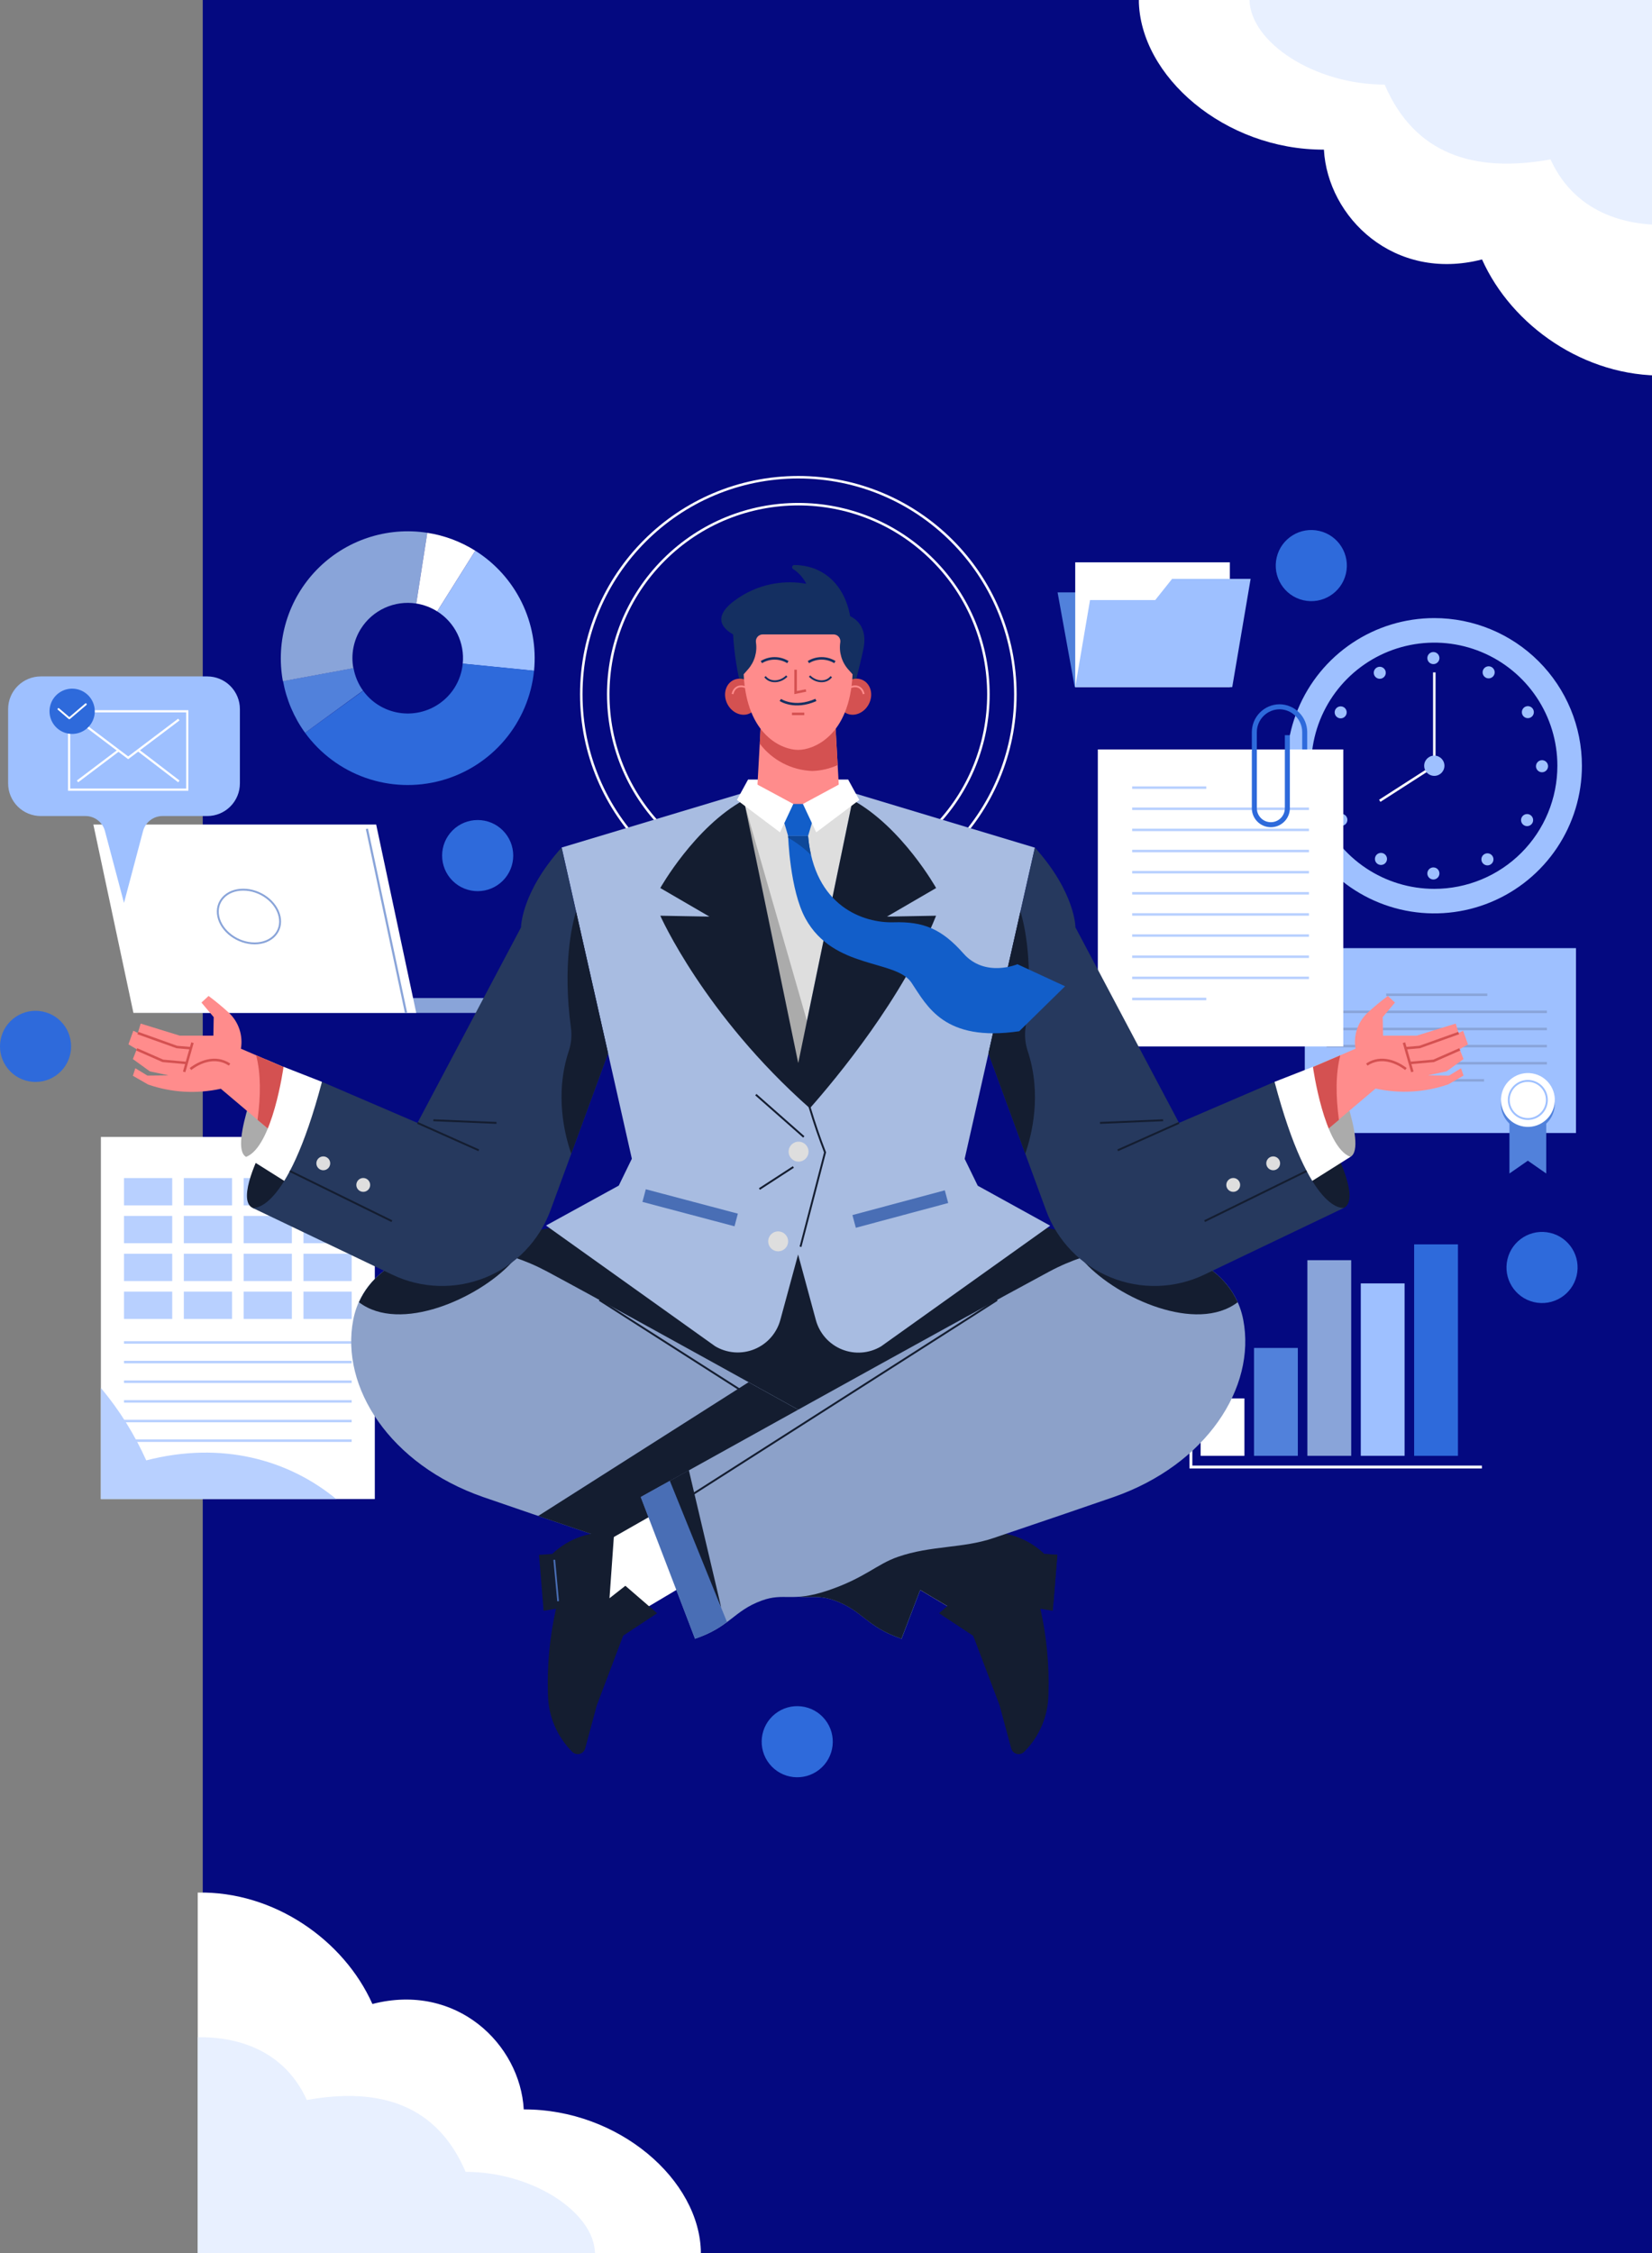 <svg width="660" height="900" viewBox="0 0 660 900" fill="none" xmlns="http://www.w3.org/2000/svg">
<rect x="0" y="0" width="660" height="900" fill="#808080" stroke="none"/>
<rect x="81" width="579" height="900" fill="#040980"/>
<g clip-path="url(#clip0_208_13)">
<path d="M629.629 378.74H521.281V452.588H629.629V378.74Z" fill="#9EC0FF"/>
<path d="M617.744 468.76L610.401 463.648L603.045 468.76V442.161H617.744V468.76Z" fill="#5181DB"/>
<path d="M610.401 451.75C616.341 451.75 621.156 446.935 621.156 440.994C621.156 435.054 616.341 430.238 610.401 430.238C604.462 430.238 599.646 435.054 599.646 440.994C599.646 446.935 604.462 451.75 610.401 451.75Z" fill="#5181DB"/>
<path d="M621.035 441.12C621.987 435.256 618.005 429.731 612.142 428.779C606.279 427.827 600.755 431.809 599.803 437.673C598.852 443.536 602.833 449.062 608.696 450.013C614.559 450.965 620.083 446.983 621.035 441.12Z" fill="white"/>
<path d="M617.998 439.383C617.998 440.889 617.552 442.36 616.716 443.612C615.88 444.863 614.691 445.839 613.301 446.415C611.91 446.991 610.38 447.141 608.904 446.848C607.428 446.554 606.072 445.829 605.008 444.765C603.944 443.7 603.219 442.344 602.926 440.868C602.632 439.392 602.783 437.862 603.359 436.471C603.934 435.08 604.91 433.892 606.161 433.055C607.413 432.219 608.884 431.773 610.389 431.773C612.407 431.773 614.343 432.575 615.77 434.002C617.197 435.429 617.998 437.365 617.998 439.383Z" stroke="#9EC0FF" stroke-width="0.76" stroke-miterlimit="10"/>
<path d="M529.994 404.197H617.999" stroke="#89A4D9" stroke-miterlimit="10"/>
<path d="M553.799 397.361H594.193" stroke="#89A4D9" stroke-miterlimit="10"/>
<path d="M529.994 411.034H617.999" stroke="#89A4D9" stroke-miterlimit="10"/>
<path d="M529.994 417.871H617.999" stroke="#89A4D9" stroke-miterlimit="10"/>
<path d="M529.994 424.708H617.999" stroke="#89A4D9" stroke-miterlimit="10"/>
<path d="M555.105 431.545H592.887" stroke="#89A4D9" stroke-miterlimit="10"/>
<path d="M582.475 497.071H564.973V581.535H582.475V497.071Z" fill="#2E6ADB"/>
<path d="M561.154 512.66H543.652V581.535H561.154V512.66Z" fill="#9EC0FF"/>
<path d="M539.822 503.388H522.32V581.535H539.822V503.388Z" fill="#89A4D9"/>
<path d="M518.502 538.447H501V581.535H518.502V538.447Z" fill="#5181DB"/>
<path d="M497.17 558.602H479.668V581.535H497.17V558.602Z" fill="white"/>
<path d="M592.036 586.012H475.787V494.268" stroke="white" stroke-width="1.15" stroke-miterlimit="10"/>
<path d="M573.025 246.901C561.361 246.901 549.959 250.36 540.261 256.841C530.562 263.322 523.004 272.534 518.54 283.311C514.076 294.089 512.908 305.948 515.184 317.389C517.46 328.83 523.076 339.34 531.324 347.589C539.572 355.837 550.08 361.455 561.52 363.731C572.96 366.006 584.817 364.838 595.593 360.374C606.37 355.91 615.58 348.35 622.06 338.651C628.54 328.951 631.999 317.548 631.999 305.883C631.999 290.24 625.786 275.238 614.726 264.176C603.666 253.115 588.666 246.901 573.025 246.901ZM573.025 355.059C563.3 355.059 553.793 352.175 545.707 346.771C537.621 341.368 531.319 333.687 527.597 324.702C523.876 315.716 522.902 305.828 524.799 296.289C526.697 286.749 531.38 277.987 538.256 271.109C545.133 264.232 553.894 259.548 563.432 257.651C572.97 255.753 582.857 256.727 591.842 260.449C600.826 264.171 608.506 270.474 613.909 278.562C619.312 286.649 622.195 296.156 622.195 305.883C622.197 312.341 620.926 318.736 618.456 324.704C615.986 330.671 612.364 336.092 607.797 340.659C603.231 345.226 597.81 348.848 591.844 351.319C585.877 353.79 579.483 355.061 573.025 355.059Z" fill="#9EC0FF"/>
<path d="M575.067 262.858C575.07 263.336 574.93 263.803 574.667 264.202C574.403 264.6 574.027 264.911 573.586 265.095C573.145 265.279 572.659 265.327 572.191 265.235C571.722 265.142 571.292 264.912 570.954 264.575C570.616 264.237 570.386 263.806 570.294 263.338C570.201 262.869 570.25 262.383 570.434 261.942C570.618 261.501 570.929 261.125 571.327 260.861C571.725 260.598 572.193 260.458 572.67 260.461C573.305 260.464 573.913 260.718 574.362 261.166C574.81 261.615 575.064 262.223 575.067 262.858Z" fill="#9EC0FF"/>
<path d="M575.067 348.907C575.067 349.384 574.926 349.851 574.66 350.247C574.395 350.644 574.018 350.953 573.577 351.135C573.136 351.317 572.651 351.364 572.183 351.27C571.715 351.176 571.286 350.945 570.949 350.607C570.613 350.268 570.384 349.838 570.293 349.37C570.201 348.901 570.251 348.416 570.435 347.976C570.619 347.536 570.93 347.16 571.328 346.897C571.726 346.634 572.193 346.495 572.67 346.497C572.986 346.497 573.299 346.56 573.591 346.681C573.882 346.802 574.147 346.98 574.37 347.204C574.593 347.428 574.769 347.694 574.889 347.986C575.008 348.278 575.069 348.591 575.067 348.907Z" fill="#9EC0FF"/>
<path d="M553.317 267.551C553.552 267.962 553.661 268.434 553.628 268.907C553.596 269.38 553.424 269.833 553.134 270.208C552.844 270.584 552.45 270.864 552 271.015C551.551 271.166 551.067 271.181 550.609 271.056C550.152 270.932 549.741 270.675 549.43 270.318C549.118 269.96 548.92 269.519 548.859 269.048C548.799 268.578 548.879 268.101 549.09 267.676C549.301 267.251 549.633 266.899 550.045 266.663C550.318 266.506 550.619 266.405 550.931 266.365C551.244 266.325 551.561 266.347 551.865 266.429C552.168 266.512 552.453 266.653 552.702 266.846C552.951 267.038 553.16 267.278 553.317 267.551Z" fill="#9EC0FF"/>
<path d="M596.336 342.058C596.576 342.47 596.688 342.944 596.658 343.421C596.629 343.897 596.459 344.354 596.169 344.733C595.88 345.112 595.484 345.397 595.033 345.551C594.581 345.706 594.094 345.723 593.633 345.6C593.172 345.477 592.758 345.22 592.443 344.861C592.128 344.503 591.927 344.059 591.864 343.586C591.802 343.113 591.882 342.632 592.093 342.204C592.304 341.776 592.637 341.421 593.051 341.183C593.603 340.865 594.258 340.778 594.874 340.942C595.489 341.106 596.015 341.507 596.336 342.058Z" fill="#9EC0FF"/>
<path d="M536.829 282.48C537.238 282.719 537.567 283.073 537.775 283.499C537.983 283.924 538.06 284.402 537.997 284.871C537.934 285.34 537.733 285.78 537.42 286.136C537.107 286.491 536.696 286.746 536.239 286.868C535.781 286.99 535.298 286.973 534.849 286.821C534.401 286.668 534.008 286.386 533.72 286.011C533.432 285.635 533.261 285.182 533.23 284.71C533.199 284.237 533.308 283.766 533.544 283.355C533.865 282.805 534.39 282.404 535.006 282.24C535.621 282.076 536.277 282.162 536.829 282.48Z" fill="#9EC0FF"/>
<path d="M611.302 325.505C611.715 325.743 612.049 326.099 612.26 326.526C612.471 326.954 612.551 327.435 612.488 327.908C612.426 328.381 612.224 328.825 611.91 329.184C611.595 329.542 611.18 329.799 610.719 329.922C610.258 330.045 609.771 330.028 609.32 329.874C608.868 329.719 608.473 329.435 608.183 329.055C607.894 328.676 607.724 328.219 607.694 327.743C607.664 327.267 607.777 326.792 608.017 326.38C608.338 325.83 608.863 325.429 609.479 325.265C610.094 325.101 610.75 325.187 611.302 325.505Z" fill="#9EC0FF"/>
<path d="M530.018 303.663C530.495 303.665 530.96 303.809 531.355 304.076C531.75 304.343 532.056 304.721 532.236 305.162C532.417 305.604 532.462 306.088 532.366 306.555C532.271 307.022 532.039 307.451 531.7 307.786C531.362 308.121 530.931 308.348 530.463 308.439C529.995 308.529 529.511 308.479 529.072 308.294C528.632 308.11 528.258 307.799 527.995 307.401C527.732 307.003 527.593 306.537 527.596 306.06C527.596 305.743 527.659 305.429 527.781 305.137C527.903 304.844 528.081 304.579 528.307 304.356C528.532 304.133 528.799 303.957 529.093 303.838C529.387 303.719 529.701 303.659 530.018 303.663Z" fill="#9EC0FF"/>
<path d="M616.045 303.663C616.523 303.66 616.991 303.8 617.389 304.064C617.787 304.328 618.098 304.704 618.282 305.145C618.466 305.586 618.515 306.071 618.422 306.54C618.33 307.008 618.1 307.439 617.762 307.777C617.424 308.115 616.994 308.344 616.525 308.437C616.057 308.53 615.571 308.481 615.13 308.297C614.689 308.113 614.313 307.802 614.049 307.404C613.785 307.006 613.646 306.538 613.648 306.06C613.652 305.425 613.905 304.817 614.354 304.369C614.803 303.92 615.411 303.666 616.045 303.663Z" fill="#9EC0FF"/>
<path d="M534.699 325.416C534.971 325.255 535.273 325.15 535.586 325.107C535.9 325.064 536.219 325.084 536.524 325.166C536.83 325.247 537.116 325.388 537.367 325.582C537.617 325.775 537.827 326.016 537.983 326.291C538.141 326.565 538.243 326.866 538.284 327.179C538.325 327.491 538.303 327.809 538.222 328.113C538.14 328.418 537.999 328.703 537.807 328.953C537.614 329.203 537.375 329.413 537.102 329.57C536.829 329.728 536.527 329.83 536.215 329.871C535.902 329.911 535.585 329.89 535.28 329.809C534.976 329.727 534.69 329.586 534.44 329.393C534.19 329.201 533.981 328.962 533.823 328.689C533.665 328.417 533.561 328.116 533.519 327.804C533.477 327.492 533.498 327.174 533.579 326.87C533.66 326.566 533.801 326.281 533.993 326.031C534.186 325.782 534.425 325.573 534.699 325.416Z" fill="#9EC0FF"/>
<path d="M609.209 282.391C609.621 282.157 610.092 282.05 610.564 282.083C611.036 282.117 611.488 282.289 611.863 282.579C612.237 282.868 612.517 283.262 612.668 283.711C612.819 284.16 612.833 284.643 612.71 285.1C612.586 285.557 612.33 285.967 611.974 286.279C611.618 286.591 611.177 286.79 610.708 286.852C610.239 286.913 609.762 286.835 609.337 286.625C608.912 286.416 608.559 286.086 608.322 285.677C608.008 285.122 607.926 284.467 608.092 283.852C608.258 283.237 608.659 282.712 609.209 282.391Z" fill="#9EC0FF"/>
<path d="M549.626 341.906C549.863 341.492 550.217 341.157 550.644 340.945C551.071 340.733 551.552 340.652 552.025 340.713C552.498 340.773 552.942 340.973 553.301 341.287C553.661 341.6 553.919 342.014 554.043 342.474C554.168 342.934 554.153 343.422 554 343.873C553.848 344.325 553.565 344.722 553.187 345.013C552.809 345.304 552.353 345.476 551.877 345.508C551.401 345.539 550.927 345.429 550.514 345.191C550.239 345.034 549.998 344.825 549.804 344.575C549.61 344.324 549.468 344.038 549.386 343.733C549.303 343.428 549.282 343.109 549.323 342.795C549.364 342.482 549.467 342.179 549.626 341.906Z" fill="#9EC0FF"/>
<path d="M592.645 267.373C592.882 266.959 593.236 266.625 593.663 266.413C594.09 266.2 594.57 266.12 595.043 266.18C595.516 266.241 595.961 266.441 596.32 266.755C596.679 267.068 596.938 267.481 597.062 267.942C597.187 268.402 597.172 268.889 597.019 269.341C596.867 269.793 596.583 270.19 596.205 270.481C595.828 270.771 595.372 270.944 594.896 270.975C594.42 271.007 593.946 270.897 593.532 270.659C592.98 270.34 592.576 269.815 592.41 269.199C592.243 268.584 592.328 267.927 592.645 267.373Z" fill="#9EC0FF"/>
<path d="M573.025 268.591V305.883L551.236 319.886" stroke="white" stroke-miterlimit="10"/>
<path d="M573.026 309.929C575.261 309.929 577.072 308.117 577.072 305.883C577.072 303.648 575.261 301.836 573.026 301.836C570.792 301.836 568.98 303.648 568.98 305.883C568.98 308.117 570.792 309.929 573.026 309.929Z" fill="#9EC0FF"/>
<path d="M536.664 299.376H438.602V418.011H536.664V299.376Z" fill="white"/>
<path d="M452.324 314.622H481.925" stroke="#B8D0FF" stroke-miterlimit="10"/>
<path d="M452.324 323.07H522.941" stroke="#B8D0FF" stroke-miterlimit="10"/>
<path d="M452.324 331.505H522.941" stroke="#B8D0FF" stroke-miterlimit="10"/>
<path d="M452.324 339.952H522.941" stroke="#B8D0FF" stroke-miterlimit="10"/>
<path d="M452.324 348.4H522.941" stroke="#B8D0FF" stroke-miterlimit="10"/>
<path d="M452.324 356.835H522.941" stroke="#B8D0FF" stroke-miterlimit="10"/>
<path d="M452.324 365.282H522.941" stroke="#B8D0FF" stroke-miterlimit="10"/>
<path d="M452.324 373.717H522.941" stroke="#B8D0FF" stroke-miterlimit="10"/>
<path d="M452.324 382.165H522.941" stroke="#B8D0FF" stroke-miterlimit="10"/>
<path d="M452.324 390.613H522.941" stroke="#B8D0FF" stroke-miterlimit="10"/>
<path d="M452.324 399.048H481.925" stroke="#B8D0FF" stroke-miterlimit="10"/>
<path d="M514.317 293.668V322.841C514.317 324.591 513.622 326.268 512.385 327.505C511.148 328.742 509.471 329.437 507.722 329.437C505.973 329.437 504.295 328.742 503.059 327.505C501.822 326.268 501.127 324.591 501.127 322.841V292.399C501.147 289.734 502.214 287.184 504.098 285.3C505.983 283.415 508.532 282.348 511.197 282.328C513.862 282.351 516.41 283.422 518.292 285.309C520.174 287.196 521.238 289.747 521.254 292.412V299.376" stroke="#2E6ADB" stroke-width="2" stroke-miterlimit="10"/>
<path d="M184.874 265.116L213.359 267.957C214.292 258.569 212.59 249.106 208.443 240.632C204.296 232.158 197.869 225.008 189.883 219.985L174.664 244.212C178.142 246.401 180.941 249.517 182.744 253.21C184.548 256.903 185.285 261.026 184.874 265.116Z" fill="#9EC0FF"/>
<path d="M181.615 274.692C178.495 279.645 173.539 283.158 167.833 284.461C162.127 285.764 156.137 284.751 151.177 281.643C148.797 280.153 146.729 278.214 145.089 275.935L121.893 292.742C127.946 301.043 136.376 307.311 146.069 310.717C155.761 314.122 166.259 314.504 176.174 311.812C186.088 309.12 194.952 303.481 201.592 295.641C208.232 287.801 212.335 278.129 213.36 267.906L184.874 265.065C184.552 268.484 183.436 271.781 181.615 274.692Z" fill="#2E6ADB"/>
<path d="M121.893 292.742L145.038 275.884C143.111 273.201 141.81 270.119 141.234 266.866L113.078 272.054C114.432 279.522 117.444 286.592 121.893 292.742Z" fill="#5181DB"/>
<path d="M144.176 251.163C146.478 247.505 149.8 244.6 153.733 242.808C157.666 241.016 162.037 240.415 166.308 241.079L170.708 212.831C162.708 211.588 154.526 212.277 146.847 214.842C139.167 217.407 132.213 221.773 126.565 227.575C120.917 233.378 116.741 240.448 114.383 248.194C112.026 255.941 111.557 264.14 113.015 272.105L141.171 266.917C140.157 261.474 141.23 255.85 144.176 251.163Z" fill="#89A4D9"/>
<path d="M166.307 241.079C169.272 241.548 172.111 242.614 174.652 244.212L189.871 219.985C184.039 216.317 177.517 213.882 170.708 212.831L166.307 241.079Z" fill="white"/>
<path d="M149.743 454.16H40.305V598.811H149.743V454.16Z" fill="white"/>
<path d="M58.428 583.361C53.74 572.929 47.642 563.189 40.305 554.416V598.811H134.346C115.411 583.209 88.778 575.522 58.428 583.361Z" fill="#B8D0FF"/>
<path d="M49.537 536.252H140.497" stroke="#B8D0FF" stroke-miterlimit="10"/>
<path d="M49.537 544.091H140.497" stroke="#B8D0FF" stroke-miterlimit="10"/>
<path d="M49.537 551.943H140.497" stroke="#B8D0FF" stroke-miterlimit="10"/>
<path d="M49.537 559.794H140.497" stroke="#B8D0FF" stroke-miterlimit="10"/>
<path d="M49.537 567.646H140.497" stroke="#B8D0FF" stroke-miterlimit="10"/>
<path d="M49.537 575.484H140.497" stroke="#B8D0FF" stroke-miterlimit="10"/>
<path d="M68.802 470.586H49.537V481.495H68.802V470.586Z" fill="#B8D0FF"/>
<path d="M92.71 470.586H73.445V481.495H92.71V470.586Z" fill="#B8D0FF"/>
<path d="M116.603 470.586H97.338V481.495H116.603V470.586Z" fill="#B8D0FF"/>
<path d="M140.511 470.586H121.246V481.495H140.511V470.586Z" fill="#B8D0FF"/>
<path d="M68.802 485.706H49.537V496.614H68.802V485.706Z" fill="#B8D0FF"/>
<path d="M92.71 485.706H73.445V496.614H92.71V485.706Z" fill="#B8D0FF"/>
<path d="M116.603 485.706H97.338V496.614H116.603V485.706Z" fill="#B8D0FF"/>
<path d="M140.511 485.706H121.246V496.614H140.511V485.706Z" fill="#B8D0FF"/>
<path d="M68.802 500.825H49.537V511.734H68.802V500.825Z" fill="#B8D0FF"/>
<path d="M92.71 500.825H73.445V511.734H92.71V500.825Z" fill="#B8D0FF"/>
<path d="M116.603 500.825H97.338V511.734H116.603V500.825Z" fill="#B8D0FF"/>
<path d="M140.511 500.825H121.246V511.734H140.511V500.825Z" fill="#B8D0FF"/>
<path d="M68.802 515.945H49.537V526.853H68.802V515.945Z" fill="#B8D0FF"/>
<path d="M92.71 515.945H73.445V526.853H92.71V515.945Z" fill="#B8D0FF"/>
<path d="M116.603 515.945H97.338V526.853H116.603V515.945Z" fill="#B8D0FF"/>
<path d="M140.511 515.945H121.246V526.853H140.511V515.945Z" fill="#B8D0FF"/>
<path d="M224.444 398.68H67.928V404.616H224.444V398.68Z" fill="#89A4D9"/>
<path d="M166.294 404.603H53.304L37.299 329.374H150.288L166.294 404.603Z" fill="white"/>
<path d="M146.586 331.086L162.224 404.603" stroke="#89A4D9" stroke-width="0.88" stroke-miterlimit="10"/>
<path d="M111.695 366.12C112.964 372.043 108.499 376.85 101.739 376.85C94.98 376.85 88.473 372.043 87.218 366.12C85.962 360.196 90.414 355.376 97.174 355.376C103.933 355.376 110.427 360.183 111.695 366.12Z" stroke="#89A4D9" stroke-width="0.76" stroke-miterlimit="10"/>
<path d="M82.804 270.202H16.284C12.825 270.205 9.509 271.582 7.064 274.029C4.619 276.477 3.246 279.795 3.246 283.254V312.935C3.246 316.393 4.62 319.71 7.065 322.155C9.51 324.6 12.826 325.974 16.284 325.974H34.154C35.931 325.973 37.658 326.561 39.065 327.647C40.472 328.732 41.479 330.254 41.928 331.974L49.538 360.665L57.147 331.974C57.601 330.254 58.611 328.733 60.019 327.648C61.428 326.563 63.156 325.974 64.934 325.974H82.804C86.262 325.974 89.578 324.6 92.023 322.155C94.468 319.71 95.842 316.393 95.842 312.935V283.254C95.842 279.795 94.469 276.477 92.024 274.029C89.579 271.582 86.263 270.205 82.804 270.202Z" fill="#9EC0FF"/>
<path d="M74.814 284.129H27.609V315.434H74.814V284.129Z" stroke="white" stroke-width="0.88" stroke-miterlimit="10"/>
<path d="M30.971 287.427L51.212 302.711L71.454 287.427" stroke="white" stroke-width="0.88" stroke-miterlimit="10"/>
<path d="M55.207 299.693L71.454 312.136" stroke="white" stroke-width="0.88" stroke-miterlimit="10"/>
<path d="M30.971 312.136L47.331 299.781" stroke="white" stroke-width="0.88" stroke-miterlimit="10"/>
<path d="M37.871 284.129C37.871 285.918 37.34 287.666 36.347 289.154C35.353 290.641 33.941 291.8 32.288 292.485C30.636 293.169 28.818 293.348 27.064 292.999C25.31 292.65 23.698 291.789 22.434 290.524C21.169 289.259 20.308 287.648 19.959 285.894C19.61 284.139 19.789 282.321 20.474 280.668C21.158 279.016 22.317 277.603 23.804 276.61C25.291 275.616 27.039 275.085 28.828 275.085C31.226 275.085 33.526 276.038 35.222 277.734C36.918 279.43 37.871 281.731 37.871 284.129Z" fill="#2E6ADB"/>
<path d="M23.373 283.241L27.698 286.932L34.28 281.326" stroke="white" stroke-width="0.75" stroke-linecap="round" stroke-linejoin="round"/>
<path d="M422.521 236.627L429.37 274.451H492.086L485.25 236.627H422.521Z" fill="#5181DB"/>
<path d="M491.349 224.628H429.572V274.451H491.349V224.628Z" fill="white"/>
<path d="M468.28 231.224L461.532 239.697H435.482L429.572 274.451H492.301L499.644 231.224H468.28Z" fill="#9EC0FF"/>
<path d="M24.246 428.029C29.793 422.481 29.793 413.486 24.246 407.938C18.698 402.39 9.705 402.39 4.157 407.938C-1.39 413.486 -1.39 422.481 4.157 428.029C9.705 433.577 18.698 433.577 24.246 428.029Z" fill="#2E6ADB"/>
<path d="M537.711 229.174C539.505 221.536 534.769 213.89 527.132 212.096C519.495 210.301 511.849 215.039 510.055 222.676C508.261 230.314 512.998 237.961 520.635 239.755C528.272 241.549 535.917 236.812 537.711 229.174Z" fill="#2E6ADB"/>
<path d="M629.89 509.586C631.701 501.952 626.982 494.295 619.349 492.483C611.716 490.672 604.06 495.391 602.249 503.025C600.437 510.659 605.156 518.316 612.789 520.128C620.422 521.94 628.079 517.22 629.89 509.586Z" fill="#2E6ADB"/>
<path d="M200.88 351.816C206.428 346.269 206.428 337.274 200.88 331.726C195.333 326.178 186.339 326.178 180.792 331.726C175.245 337.274 175.245 346.269 180.792 351.816C186.339 357.364 195.333 357.364 200.88 351.816Z" fill="#2E6ADB"/>
<path d="M327.354 706.853C333.49 701.965 334.502 693.027 329.614 686.89C324.726 680.753 315.789 679.741 309.653 684.629C303.517 689.518 302.505 698.456 307.393 704.593C312.281 710.729 321.218 711.741 327.354 706.853Z" fill="#2E6ADB"/>
<path d="M318.941 364.077C366.831 364.077 405.653 325.251 405.653 277.356C405.653 229.461 366.831 190.634 318.941 190.634C271.052 190.634 232.23 229.461 232.23 277.356C232.23 325.251 271.052 364.077 318.941 364.077Z" stroke="white" stroke-miterlimit="10"/>
<path d="M372.643 331.057C402.301 301.395 402.301 253.304 372.643 223.643C342.986 193.982 294.901 193.982 265.243 223.643C235.585 253.304 235.585 301.395 265.243 331.057C294.901 360.718 342.986 360.718 372.643 331.057Z" stroke="white" stroke-miterlimit="10"/>
<path d="M318.905 470.561L173.131 499.849L318.905 591.517L464.679 499.849L318.905 470.561Z" fill="#141D30"/>
<path d="M390.624 473.643L385.399 462.913L413.453 338.608L340.667 316.677H297.141L224.38 338.557L252.434 462.862L247.209 473.593L218.141 489.549L285.688 537.749C288.026 539.149 290.656 539.988 293.373 540.2C296.089 540.412 298.818 539.992 301.344 538.972C303.871 537.952 306.127 536.36 307.934 534.321C309.742 532.282 311.053 529.852 311.764 527.221L318.853 501.117L325.943 527.285C326.653 529.915 327.964 532.346 329.772 534.384C331.58 536.423 333.836 538.015 336.362 539.035C338.889 540.055 341.617 540.476 344.334 540.264C347.05 540.051 349.681 539.212 352.018 537.812L419.566 489.613L390.624 473.643Z" fill="#A8BCE1"/>
<path d="M297.191 319.569H340.617L318.904 424.657L297.191 319.569Z" fill="#DEDEDE"/>
<path d="M297.686 322.004L326.615 422.513L313.539 431.342L297.686 322.004Z" fill="#ABABAB"/>
<path d="M373.998 354.729C373.998 354.729 360.39 330.426 340.617 319.569L318.905 424.657L297.192 319.569C277.42 330.426 263.799 354.729 263.799 354.729L283.419 366.145L263.799 365.79C263.799 365.79 281.288 405.364 323.547 442.719C334.263 430.581 360.795 398.642 373.985 365.79L354.365 366.145L373.998 354.729Z" fill="#141D30"/>
<path d="M298.865 311.4H338.854L318.866 330.414L298.865 311.4Z" fill="white"/>
<path d="M340.617 276.848C340.617 276.848 343.153 267.576 344.903 259.484C346.654 251.391 342.76 247.599 339.665 246.165C336.989 231.718 327.097 225.706 317.344 225.693C317.154 225.692 316.969 225.751 316.817 225.864C316.664 225.977 316.552 226.136 316.498 226.318C316.443 226.499 316.449 226.694 316.515 226.872C316.581 227.05 316.703 227.201 316.862 227.304C319.11 228.771 320.93 230.805 322.138 233.202C313.569 231.642 304.724 233.16 297.166 237.49C284.8 244.745 287.02 250.085 292.879 253.421C293.329 261.216 294.565 268.947 296.57 276.493L340.617 276.848Z" fill="#142F61"/>
<path d="M318.904 424.657C321.559 436.803 325.142 448.727 329.621 460.325L319.817 498.022" stroke="#141D30" stroke-width="0.76" stroke-miterlimit="10"/>
<path d="M319.043 464.016C321.242 464.016 323.025 462.233 323.025 460.033C323.025 457.834 321.242 456.05 319.043 456.05C316.844 456.05 315.061 457.834 315.061 460.033C315.061 462.233 316.844 464.016 319.043 464.016Z" fill="#DEDEDE"/>
<path d="M314.871 495.866C314.871 496.654 314.637 497.424 314.2 498.079C313.762 498.734 313.14 499.244 312.413 499.546C311.685 499.847 310.884 499.926 310.112 499.772C309.339 499.619 308.63 499.239 308.073 498.682C307.516 498.125 307.136 497.416 306.983 496.643C306.829 495.87 306.908 495.07 307.209 494.342C307.511 493.614 308.021 492.992 308.676 492.554C309.331 492.117 310.101 491.883 310.889 491.883C311.945 491.883 312.958 492.303 313.705 493.05C314.451 493.797 314.871 494.81 314.871 495.866Z" fill="#DEDEDE"/>
<path d="M301.973 437.265L321.123 454.148" stroke="#141D30" stroke-width="0.76" stroke-miterlimit="10"/>
<path d="M316.964 466.16L303.406 474.962" stroke="#141D30" stroke-width="0.76" stroke-miterlimit="10"/>
<path d="M294.786 484.798L258.006 475.059L256.668 480.11L293.449 489.85L294.786 484.798Z" fill="#496EB5"/>
<path d="M341.916 490.443L378.822 480.55L377.464 475.481L340.557 485.374L341.916 490.443Z" fill="#496EB5"/>
<path d="M373.426 603.06L400.96 618.75L395.722 651.843L360.857 631.105L373.426 603.06Z" fill="white"/>
<path d="M392.463 612.281L394.264 638.423L387.923 633.451L375.24 644.423L388.798 653.378L399.35 681.194L403.992 698.419C404.136 698.938 404.412 699.411 404.795 699.79C405.177 700.169 405.651 700.442 406.171 700.582C406.691 700.721 407.239 700.723 407.76 700.586C408.28 700.449 408.757 700.179 409.141 699.802C415.232 693.749 418.722 685.557 418.868 676.97C419.265 665.43 418.183 653.887 415.647 642.622L420.606 643.446L422.445 621.097L417.169 620.742C413.908 617.628 410.01 615.259 405.745 613.798C401.48 612.338 396.948 611.82 392.463 612.281Z" fill="#141D30"/>
<path d="M141.131 527.17C146.356 500.115 183.453 489.118 218.647 507.954C253.842 526.79 381.771 598.012 381.771 598.012L360.185 654.596C346.234 649.902 344.789 643.472 333.615 639.375C324.395 635.988 321.668 640.262 307.045 635.278C292.422 630.293 287.641 624.813 279.22 621.896C265.839 617.253 253.398 618.585 241.007 614.374C220.119 607.296 202.147 601.183 193.016 597.999C155.894 585.074 135.893 554.238 141.131 527.17Z" fill="#8CA1C9"/>
<path d="M349.672 642.114L362.545 587.306L373.223 593.242L349.672 642.114Z" fill="#141D30"/>
<path d="M373.224 604.658L239.461 519.281" stroke="#141D30" stroke-width="0.76" stroke-miterlimit="10"/>
<path d="M416.383 623.063L414.836 639.616" stroke="#496EB5" stroke-width="0.69" stroke-miterlimit="10"/>
<path d="M360.186 654.596C355.571 653.104 351.24 650.844 347.377 647.911L370.206 591.517L381.848 597.999L360.186 654.596Z" fill="#496EB5"/>
<path d="M420.847 640.288L422.432 621.059L417.156 620.703C413.894 617.596 409.998 615.233 405.735 613.777C401.472 612.32 396.944 611.806 392.463 612.269L392.577 613.955L378.626 606.053L381.708 597.986C381.708 597.986 340.921 575.294 299.055 552.133L215.008 605.571L240.969 614.374C253.36 618.585 265.802 617.253 279.182 621.896C287.603 624.813 292.372 630.28 307.007 635.278C321.643 640.275 324.357 635.988 333.578 639.375C344.751 643.472 346.197 649.902 360.148 654.596L367.605 635.113L378.512 641.594L375.24 644.423L388.798 653.378L389.165 654.342L415.647 642.609L420.847 640.288Z" fill="#141D30"/>
<path d="M496.69 527.17C491.452 500.115 454.355 489.118 419.161 507.954C383.967 526.79 256.037 598.012 256.037 598.012L277.674 654.608C291.625 649.915 293.07 643.484 304.244 639.387C313.464 636.001 316.191 640.275 330.877 635.29C345.564 630.305 350.269 624.826 358.69 621.908C372.07 617.266 384.525 618.598 396.903 614.387C417.791 607.309 435.762 601.195 444.894 598.012C481.94 585.074 501.915 554.238 496.69 527.17Z" fill="#8CA1C9"/>
<path d="M288.136 642.114L275.212 587.306L264.533 593.242L288.136 642.114Z" fill="#141D30"/>
<path d="M264.584 604.658L398.348 519.281" stroke="#141D30" stroke-width="0.76" stroke-miterlimit="10"/>
<path d="M264.394 603.06L236.848 618.75L242.086 651.843L276.963 631.105L264.394 603.06Z" fill="white"/>
<path d="M245.357 612.281L243.505 638.423L249.846 633.451L262.529 644.423L248.971 653.378L238.432 681.194L233.79 698.419C233.646 698.938 233.37 699.411 232.987 699.79C232.605 700.169 232.13 700.442 231.61 700.582C231.09 700.721 230.543 700.723 230.022 700.586C229.501 700.449 229.025 700.179 228.641 699.802C222.558 693.743 219.069 685.555 218.913 676.97C218.516 665.43 219.599 653.887 222.135 642.622L217.176 643.446L215.35 621.097L220.613 620.742C223.88 617.625 227.784 615.254 232.056 613.794C236.328 612.333 240.866 611.817 245.357 612.281Z" fill="#141D30"/>
<path d="M221.438 623.063L222.972 639.616" stroke="#496EB5" stroke-width="0.69" stroke-miterlimit="10"/>
<path d="M277.674 654.596C282.272 653.095 286.585 650.831 290.432 647.898L267.604 591.505L255.961 597.986L277.674 654.596Z" fill="#496EB5"/>
<path d="M98.303 462.113C91.036 458.131 106.027 423.11 106.027 423.11L118.709 428.551C118.709 428.551 105.621 466.122 98.303 462.113Z" fill="#ABABAB"/>
<path d="M123.922 430.822L96.249 418.911C96.685 416.349 96.492 413.719 95.686 411.249C94.879 408.778 93.484 406.541 91.62 404.73C88.982 402.286 86.213 399.987 83.325 397.843L80.484 400.481L85.38 406.303L85.24 413.698H71.822L56.21 408.878L55.056 412.62L53.268 411.732L51.315 417.173L54.625 419.139L53.09 423.059L59.875 427.968L67.358 429.566L58.886 429.655L54.067 426.712L53.09 429.731L59.152 433.219C68.499 436.46 78.562 437.044 88.221 434.906L113.459 456.253L123.922 430.822Z" fill="#FF8C8C"/>
<path d="M113.459 456.215L123.922 430.847L102.361 421.575C104.226 429.02 104.2 437.455 102.894 447.336L113.459 456.215Z" fill="#D45151"/>
<path d="M100.801 482.446C94.46 478.996 104.213 460.071 104.213 460.071L124.758 468.836C124.758 468.836 107.802 486.239 100.801 482.446Z" fill="#141D30"/>
<path d="M128.627 432.153L113.281 426.141C113.281 426.141 108.88 458.194 98.303 462.113L128.627 481.203V432.153Z" fill="white"/>
<path d="M204.19 504.567C204.819 503.931 205.285 503.152 205.547 502.297C177.962 493.126 151.786 501.32 143.402 520.182C159.801 532.688 191.038 518.647 204.19 504.567Z" fill="#141D30"/>
<path d="M224.38 338.557L242.935 420.776L219.929 483.461C217.714 489.49 214.264 494.99 209.802 499.61C205.339 504.229 199.961 507.866 194.013 510.287C188.064 512.709 181.675 513.861 175.255 513.671C168.836 513.481 162.526 511.953 156.731 509.184L100.801 482.446C100.801 482.446 114.358 486.01 128.626 432.153L166.788 448.554L208.159 370.432C208.159 370.432 208.134 356.632 224.38 338.557Z" fill="#26395E"/>
<path d="M115.791 467.771L156.566 487.799" stroke="#141D30" stroke-width="0.76" stroke-miterlimit="10"/>
<path d="M129.159 467.466C130.686 467.466 131.924 466.228 131.924 464.701C131.924 463.174 130.686 461.936 129.159 461.936C127.632 461.936 126.395 463.174 126.395 464.701C126.395 466.228 127.632 467.466 129.159 467.466Z" fill="#DEDEDE"/>
<path d="M147.891 473.326C147.891 473.873 147.729 474.408 147.425 474.862C147.121 475.317 146.689 475.672 146.184 475.881C145.679 476.09 145.123 476.145 144.587 476.038C144.05 475.932 143.558 475.668 143.171 475.281C142.784 474.895 142.521 474.402 142.414 473.866C142.308 473.329 142.363 472.773 142.572 472.268C142.781 471.763 143.135 471.331 143.59 471.027C144.045 470.723 144.579 470.561 145.126 470.561C145.858 470.564 146.56 470.857 147.077 471.375C147.595 471.892 147.888 472.594 147.891 473.326Z" fill="#DEDEDE"/>
<path d="M166.789 448.554L191.279 459.5" stroke="#141D30" stroke-width="0.76" stroke-miterlimit="10"/>
<path d="M173.131 447.489L198.357 448.554" stroke="#141D30" stroke-width="0.76" stroke-miterlimit="10"/>
<path d="M230.139 364.077C228.503 369.456 224.736 385.463 228.084 410.463C228.525 413.562 228.252 416.721 227.285 419.698C221.426 437.189 225.687 453.628 228.224 460.858L242.936 420.776L230.139 364.077Z" fill="#141D30"/>
<path d="M55.055 412.658L70.654 418.239L76.121 418.708" stroke="#D45151" stroke-miterlimit="10"/>
<path d="M54.623 419.177L65.073 423.769L74.281 424.594" stroke="#D45151" stroke-miterlimit="10"/>
<path d="M76.895 416.514L73.572 428.171" stroke="#D45151" stroke-miterlimit="10"/>
<path d="M76.096 427.029C79.533 424.365 85.899 421.385 91.721 425.253" stroke="#D45151" stroke-miterlimit="10"/>
<path d="M539.519 462.113C546.786 458.131 531.795 423.11 531.795 423.11L519.176 428.551C519.176 428.551 532.201 466.122 539.519 462.113Z" fill="#ABABAB"/>
<path d="M513.898 430.822L541.547 418.911C541.11 416.349 541.304 413.719 542.11 411.249C542.916 408.778 544.312 406.541 546.176 404.73C548.814 402.286 551.583 399.987 554.47 397.843L557.311 400.481L552.416 406.303L552.555 413.698H565.973L581.586 408.878L582.74 412.62L584.528 411.732L586.481 417.173L583.171 419.139L584.705 423.059L577.92 427.968L570.438 429.566L578.909 429.655L583.716 426.712L584.705 429.655L578.643 433.143C569.292 436.385 559.225 436.969 549.562 434.83L524.336 456.177L513.898 430.822Z" fill="#FF8C8C"/>
<path d="M524.362 456.215L513.898 430.847L535.459 421.575C533.595 429.02 533.62 437.455 534.913 447.336L524.362 456.215Z" fill="#D45151"/>
<path d="M537.019 482.446C543.36 478.996 533.607 460.071 533.607 460.071L513.049 468.836C513.049 468.836 530.044 486.239 537.019 482.446Z" fill="#141D30"/>
<path d="M509.193 432.153L524.539 426.141C524.539 426.141 528.94 458.194 539.517 462.113L509.193 481.203V432.153Z" fill="white"/>
<path d="M433.63 504.567C433.001 503.931 432.535 503.152 432.273 502.297C459.858 493.126 486.035 501.32 494.482 520.182C478.032 532.688 446.782 518.647 433.63 504.567Z" fill="#141D30"/>
<path d="M413.453 338.557L394.898 420.776L417.905 483.461C420.12 489.49 423.569 494.99 428.031 499.61C432.494 504.229 437.872 507.866 443.821 510.287C449.769 512.709 456.158 513.861 462.578 513.671C468.998 513.481 475.307 511.953 481.102 509.184L537.032 482.446C537.032 482.446 523.475 486.01 509.207 432.153L471.032 448.554L429.649 370.432C429.649 370.432 429.687 356.632 413.453 338.557Z" fill="#26395E"/>
<path d="M522.016 467.771L481.254 487.799" stroke="#141D30" stroke-width="0.76" stroke-miterlimit="10"/>
<path d="M508.661 467.466C510.188 467.466 511.426 466.228 511.426 464.701C511.426 463.174 510.188 461.936 508.661 461.936C507.134 461.936 505.896 463.174 505.896 464.701C505.896 466.228 507.134 467.466 508.661 467.466Z" fill="#DEDEDE"/>
<path d="M489.93 473.326C489.93 473.873 490.092 474.408 490.396 474.862C490.699 475.317 491.131 475.672 491.636 475.881C492.142 476.09 492.698 476.145 493.234 476.038C493.77 475.932 494.263 475.668 494.65 475.281C495.036 474.895 495.3 474.402 495.406 473.866C495.513 473.329 495.458 472.773 495.249 472.268C495.04 471.763 494.685 471.331 494.231 471.027C493.776 470.723 493.241 470.561 492.695 470.561C491.962 470.564 491.261 470.857 490.743 471.375C490.225 471.892 489.933 472.594 489.93 473.326Z" fill="#DEDEDE"/>
<path d="M471.031 448.554L446.541 459.5" stroke="#141D30" stroke-width="0.76" stroke-miterlimit="10"/>
<path d="M464.691 447.489L439.465 448.554" stroke="#141D30" stroke-width="0.76" stroke-miterlimit="10"/>
<path d="M407.682 364.077C409.318 369.456 413.084 385.463 409.723 410.463C409.293 413.563 409.57 416.72 410.535 419.698C416.395 437.189 412.133 453.628 409.597 460.858L394.885 420.776L407.682 364.077Z" fill="#141D30"/>
<path d="M582.766 412.658L567.166 418.239L561.688 418.708" stroke="#D45151" stroke-miterlimit="10"/>
<path d="M583.197 419.177L572.747 423.769L563.539 424.594" stroke="#D45151" stroke-miterlimit="10"/>
<path d="M560.914 416.514L564.25 428.171" stroke="#D45151" stroke-miterlimit="10"/>
<path d="M561.687 427.029C558.238 424.365 551.884 421.385 546.062 425.253" stroke="#D45151" stroke-miterlimit="10"/>
<path d="M333.718 288.619H318.866H304.002L302.455 316.448L318.866 326.076L335.265 316.448L333.718 288.619Z" fill="#FF8C8C"/>
<path d="M322.848 333.927H314.87L311.104 321.142H326.614L322.848 333.927Z" fill="#125EC9"/>
<path d="M324.51 307.963C328.015 307.867 331.465 307.069 334.656 305.616L333.705 288.594H304.002L303.533 297.054C305.998 300.319 309.16 302.993 312.789 304.88C316.418 306.767 320.422 307.82 324.51 307.963Z" fill="#D45151"/>
<path d="M299.709 284.887C302.851 283.261 303.873 278.997 301.993 275.364C300.113 271.73 296.043 270.103 292.901 271.729C289.76 273.355 288.737 277.618 290.617 281.252C292.497 284.885 296.568 286.512 299.709 284.887Z" fill="#D45151"/>
<path d="M292.65 277.242C293.551 273.284 297.863 272.891 301.427 277.445" stroke="#FF8C8C" stroke-width="0.71" stroke-miterlimit="10"/>
<path d="M335.721 275.364C333.844 278.992 334.872 283.254 338.017 284.878C341.162 286.501 345.221 284.878 347.11 281.25C349 277.622 347.96 273.36 344.815 271.724C341.67 270.088 337.599 271.724 335.721 275.364Z" fill="#D45151"/>
<path d="M345.067 277.242C344.167 273.284 339.868 272.891 336.291 277.445" stroke="#FF8C8C" stroke-width="0.71" stroke-miterlimit="10"/>
<path d="M338.855 267.373C337.575 265.915 336.631 264.194 336.088 262.331C335.544 260.469 335.415 258.51 335.709 256.592C335.772 256.201 335.749 255.801 335.642 255.42C335.534 255.039 335.346 254.685 335.089 254.384C334.833 254.082 334.514 253.84 334.154 253.674C333.795 253.508 333.404 253.421 333.008 253.421H304.713C304.32 253.422 303.931 253.508 303.574 253.673C303.217 253.837 302.899 254.077 302.643 254.375C302.386 254.674 302.197 255.024 302.088 255.402C301.98 255.78 301.953 256.177 302.012 256.566C302.306 258.484 302.177 260.443 301.633 262.306C301.09 264.168 300.146 265.889 298.866 267.348L297.104 269.352C298.296 294.086 312.792 299.553 318.867 299.553C324.942 299.553 339.425 294.086 340.618 269.352L338.855 267.373Z" fill="#FF8C8C"/>
<path d="M305.65 270.303C307.553 272.84 311.649 272.739 314.325 270.062" stroke="#142F61" stroke-width="0.75" stroke-miterlimit="10"/>
<path d="M304.18 264.481C305.774 263.506 307.606 262.99 309.475 262.99C311.343 262.99 313.176 263.506 314.77 264.481" stroke="#142F61" stroke-miterlimit="10"/>
<path d="M332.107 270.303C330.204 272.84 326.108 272.739 323.432 270.062" stroke="#142F61" stroke-width="0.75" stroke-miterlimit="10"/>
<path d="M333.553 264.481C331.959 263.506 330.127 262.99 328.258 262.99C326.389 262.99 324.557 263.506 322.963 264.481" stroke="#142F61" stroke-miterlimit="10"/>
<path d="M317.852 267.513V276.658L321.999 275.808" stroke="#D45151" stroke-miterlimit="10"/>
<path d="M311.75 279.601C311.75 279.601 317.343 283.406 325.967 279.601" stroke="#142F61" stroke-miterlimit="10"/>
<path d="M316.406 285.169H321.327" stroke="#D45151" stroke-miterlimit="10"/>
<path d="M316.938 321.142L311.624 332.481L294.414 319.543L298.866 311.4L316.938 321.142Z" fill="white"/>
<path d="M320.781 321.142L326.095 332.481L343.306 319.543L338.854 311.4L320.781 321.142Z" fill="white"/>
<path d="M322.848 333.927H314.871C314.871 333.927 315.531 355.566 321.834 366.982C333.083 387.353 357.865 383.154 364.156 392.553C370.446 401.952 377.244 416.336 407.201 411.935L425.514 393.974L406.49 385.171C406.49 385.171 393.529 390.651 384.93 380.897C376.331 371.143 369 368.048 357.028 368.415C345.056 368.783 325.284 362.111 322.848 333.927Z" fill="#125EC9"/>
<path d="M324.028 341.55C323.451 339.045 323.057 336.502 322.848 333.94H314.871C314.871 333.94 314.871 334.194 314.871 334.638C318.211 336.534 321.289 338.858 324.028 341.55Z" fill="#0E4899"/>
</g>
<g clip-path="url(#clip1_208_13)">
<path d="M79 900H280.022C279.747 870.726 247.077 842.481 209.245 842.619C207.799 816.605 182.403 791.815 148.779 800.508C137.419 775.009 109.45 755.391 79 756V900Z" fill="white"/>
<path d="M79 900H237.699C237.294 883.701 212.824 867.561 186.019 867.561C174.608 840.837 151.874 833.571 122.588 838.866C112.386 816.395 90.57 813.577 79 813.787V900Z" fill="#E8F0FF"/>
</g>
<g clip-path="url(#clip2_208_13)">
<path d="M665 0L454.977 0C455.264 30.494 489.397 59.916 528.923 59.772C530.434 86.87 556.967 112.692 592.096 103.637C603.965 130.199 633.187 150.634 665 150V0Z" fill="white"/>
<path d="M665 7.62939e-06L499.195 7.62939e-06C499.618 16.979 525.184 33.791 553.189 33.791C565.111 61.628 588.863 69.197 619.46 63.681C630.12 87.089 652.912 90.024 665 89.805V7.62939e-06Z" fill="#E8F0FF"/>
</g>
<defs>
<clipPath id="clip0_208_13">
<rect width="632" height="520" fill="white" transform="translate(0 190)"/>
</clipPath>
<clipPath id="clip1_208_13">
<rect width="201" height="144" fill="white" transform="translate(79 756)"/>
</clipPath>
<clipPath id="clip2_208_13">
<rect width="210" height="150" fill="white" transform="matrix(-1 0 0 -1 665 150)"/>
</clipPath>
</defs>
</svg>

